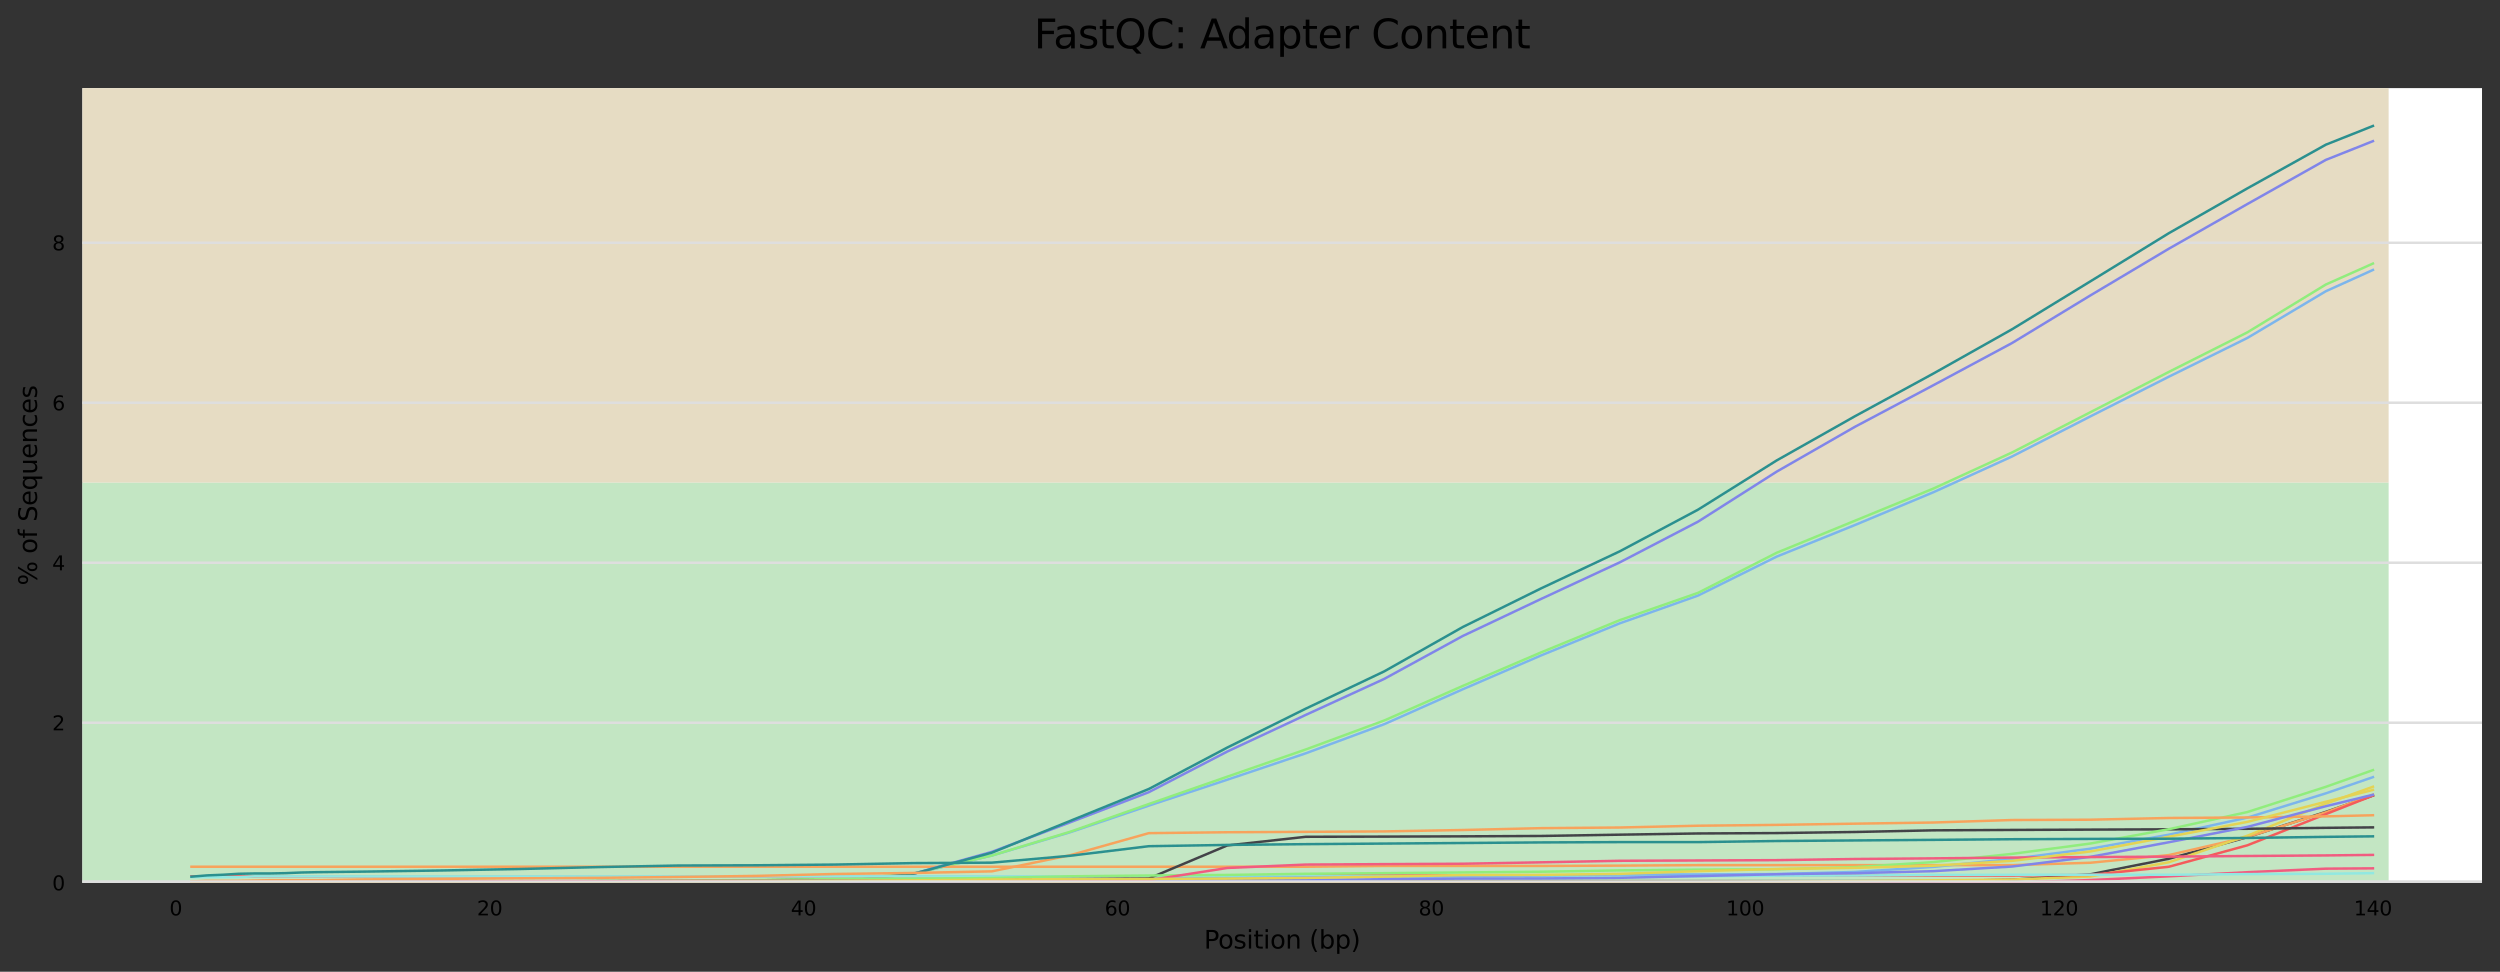 <?xml version="1.0" encoding="utf-8" standalone="no"?>
<!DOCTYPE svg PUBLIC "-//W3C//DTD SVG 1.1//EN"
  "http://www.w3.org/Graphics/SVG/1.1/DTD/svg11.dtd">
<svg xmlns:xlink="http://www.w3.org/1999/xlink" width="1000.358pt" height="388.845pt" viewBox="0 0 1000.358 388.845" xmlns="http://www.w3.org/2000/svg" version="1.1">
 <rect x="0" y="0" width="1000.358" height="388.845" fill="#333333" stroke="none"/>
 <defs>
  <style type="text/css">*{stroke-linejoin: round; stroke-linecap: butt}</style>
 </defs>
 <g id="figure_1">
  <g id="axes_1">
   <g id="patch_1">
    <path d="M 32.968 353.224 
L 993.158 353.224 
L 993.158 35.256 
L 32.968 35.256 
z
" style="fill: #ffffff"/>
   </g>
   <g id="patch_2">
    <path d="M 32.968 -287.002 
L 955.793 -287.002 
L 955.793 -2847.904 
L 32.968 -2847.904 
z
" clip-path="url(#pc47a827260)" style="fill: #e6c3c3"/>
   </g>
   <g id="patch_3">
    <path d="M 32.968 193.168 
L 955.793 193.168 
L 955.793 -287.002 
L 32.968 -287.002 
z
" clip-path="url(#pc47a827260)" style="fill: #e6dcc3"/>
   </g>
   <g id="patch_4">
    <path d="M 32.968 353.224 
L 955.793 353.224 
L 955.793 193.168 
L 32.968 193.168 
z
" clip-path="url(#pc47a827260)" style="fill: #c3e6c3"/>
   </g>
   <g id="matplotlib.axis_1">
    <g id="xtick_1">
     <g id="text_1">
      <!-- 0 -->
      <g transform="translate(67.788 366.303) scale(0.08 -0.08)">
       <defs>
        <path id="DejaVuSans-30" d="M 2034 4250 
Q 1547 4250 1301 3770 
Q 1056 3291 1056 2328 
Q 1056 1369 1301 889 
Q 1547 409 2034 409 
Q 2525 409 2770 889 
Q 3016 1369 3016 2328 
Q 3016 3291 2770 3770 
Q 2525 4250 2034 4250 
z
M 2034 4750 
Q 2819 4750 3233 4129 
Q 3647 3509 3647 2328 
Q 3647 1150 3233 529 
Q 2819 -91 2034 -91 
Q 1250 -91 836 529 
Q 422 1150 422 2328 
Q 422 3509 836 4129 
Q 1250 4750 2034 4750 
z
" transform="scale(0.016)"/>
       </defs>
       <use xlink:href="#DejaVuSans-30"/>
      </g>
     </g>
    </g>
    <g id="xtick_2">
     <g id="text_2">
      <!-- 20 -->
      <g transform="translate(190.84 366.303) scale(0.08 -0.08)">
       <defs>
        <path id="DejaVuSans-32" d="M 1228 531 
L 3431 531 
L 3431 0 
L 469 0 
L 469 531 
Q 828 903 1448 1529 
Q 2069 2156 2228 2338 
Q 2531 2678 2651 2914 
Q 2772 3150 2772 3378 
Q 2772 3750 2511 3984 
Q 2250 4219 1831 4219 
Q 1534 4219 1204 4116 
Q 875 4013 500 3803 
L 500 4441 
Q 881 4594 1212 4672 
Q 1544 4750 1819 4750 
Q 2544 4750 2975 4387 
Q 3406 4025 3406 3419 
Q 3406 3131 3298 2873 
Q 3191 2616 2906 2266 
Q 2828 2175 2409 1742 
Q 1991 1309 1228 531 
z
" transform="scale(0.016)"/>
       </defs>
       <use xlink:href="#DejaVuSans-32"/>
       <use xlink:href="#DejaVuSans-30" x="63.623"/>
      </g>
     </g>
    </g>
    <g id="xtick_3">
     <g id="text_3">
      <!-- 40 -->
      <g transform="translate(316.438 366.303) scale(0.08 -0.08)">
       <defs>
        <path id="DejaVuSans-34" d="M 2419 4116 
L 825 1625 
L 2419 1625 
L 2419 4116 
z
M 2253 4666 
L 3047 4666 
L 3047 1625 
L 3713 1625 
L 3713 1100 
L 3047 1100 
L 3047 0 
L 2419 0 
L 2419 1100 
L 313 1100 
L 313 1709 
L 2253 4666 
z
" transform="scale(0.016)"/>
       </defs>
       <use xlink:href="#DejaVuSans-34"/>
       <use xlink:href="#DejaVuSans-30" x="63.623"/>
      </g>
     </g>
    </g>
    <g id="xtick_4">
     <g id="text_4">
      <!-- 60 -->
      <g transform="translate(442.035 366.303) scale(0.08 -0.08)">
       <defs>
        <path id="DejaVuSans-36" d="M 2113 2584 
Q 1688 2584 1439 2293 
Q 1191 2003 1191 1497 
Q 1191 994 1439 701 
Q 1688 409 2113 409 
Q 2538 409 2786 701 
Q 3034 994 3034 1497 
Q 3034 2003 2786 2293 
Q 2538 2584 2113 2584 
z
M 3366 4563 
L 3366 3988 
Q 3128 4100 2886 4159 
Q 2644 4219 2406 4219 
Q 1781 4219 1451 3797 
Q 1122 3375 1075 2522 
Q 1259 2794 1537 2939 
Q 1816 3084 2150 3084 
Q 2853 3084 3261 2657 
Q 3669 2231 3669 1497 
Q 3669 778 3244 343 
Q 2819 -91 2113 -91 
Q 1303 -91 875 529 
Q 447 1150 447 2328 
Q 447 3434 972 4092 
Q 1497 4750 2381 4750 
Q 2619 4750 2861 4703 
Q 3103 4656 3366 4563 
z
" transform="scale(0.016)"/>
       </defs>
       <use xlink:href="#DejaVuSans-36"/>
       <use xlink:href="#DejaVuSans-30" x="63.623"/>
      </g>
     </g>
    </g>
    <g id="xtick_5">
     <g id="text_5">
      <!-- 80 -->
      <g transform="translate(567.632 366.303) scale(0.08 -0.08)">
       <defs>
        <path id="DejaVuSans-38" d="M 2034 2216 
Q 1584 2216 1326 1975 
Q 1069 1734 1069 1313 
Q 1069 891 1326 650 
Q 1584 409 2034 409 
Q 2484 409 2743 651 
Q 3003 894 3003 1313 
Q 3003 1734 2745 1975 
Q 2488 2216 2034 2216 
z
M 1403 2484 
Q 997 2584 770 2862 
Q 544 3141 544 3541 
Q 544 4100 942 4425 
Q 1341 4750 2034 4750 
Q 2731 4750 3128 4425 
Q 3525 4100 3525 3541 
Q 3525 3141 3298 2862 
Q 3072 2584 2669 2484 
Q 3125 2378 3379 2068 
Q 3634 1759 3634 1313 
Q 3634 634 3220 271 
Q 2806 -91 2034 -91 
Q 1263 -91 848 271 
Q 434 634 434 1313 
Q 434 1759 690 2068 
Q 947 2378 1403 2484 
z
M 1172 3481 
Q 1172 3119 1398 2916 
Q 1625 2713 2034 2713 
Q 2441 2713 2670 2916 
Q 2900 3119 2900 3481 
Q 2900 3844 2670 4047 
Q 2441 4250 2034 4250 
Q 1625 4250 1398 4047 
Q 1172 3844 1172 3481 
z
" transform="scale(0.016)"/>
       </defs>
       <use xlink:href="#DejaVuSans-38"/>
       <use xlink:href="#DejaVuSans-30" x="63.623"/>
      </g>
     </g>
    </g>
    <g id="xtick_6">
     <g id="text_6">
      <!-- 100 -->
      <g transform="translate(690.684 366.303) scale(0.08 -0.08)">
       <defs>
        <path id="DejaVuSans-31" d="M 794 531 
L 1825 531 
L 1825 4091 
L 703 3866 
L 703 4441 
L 1819 4666 
L 2450 4666 
L 2450 531 
L 3481 531 
L 3481 0 
L 794 0 
L 794 531 
z
" transform="scale(0.016)"/>
       </defs>
       <use xlink:href="#DejaVuSans-31"/>
       <use xlink:href="#DejaVuSans-30" x="63.623"/>
       <use xlink:href="#DejaVuSans-30" x="127.246"/>
      </g>
     </g>
    </g>
    <g id="xtick_7">
     <g id="text_7">
      <!-- 120 -->
      <g transform="translate(816.281 366.303) scale(0.08 -0.08)">
       <use xlink:href="#DejaVuSans-31"/>
       <use xlink:href="#DejaVuSans-32" x="63.623"/>
       <use xlink:href="#DejaVuSans-30" x="127.246"/>
      </g>
     </g>
    </g>
    <g id="xtick_8">
     <g id="text_8">
      <!-- 140 -->
      <g transform="translate(941.878 366.303) scale(0.08 -0.08)">
       <use xlink:href="#DejaVuSans-31"/>
       <use xlink:href="#DejaVuSans-34" x="63.623"/>
       <use xlink:href="#DejaVuSans-30" x="127.246"/>
      </g>
     </g>
    </g>
    <g id="text_9">
     <!-- Position (bp) -->
     <g transform="translate(481.76 379.565) scale(0.1 -0.1)">
      <defs>
       <path id="DejaVuSans-50" d="M 1259 4147 
L 1259 2394 
L 2053 2394 
Q 2494 2394 2734 2622 
Q 2975 2850 2975 3272 
Q 2975 3691 2734 3919 
Q 2494 4147 2053 4147 
L 1259 4147 
z
M 628 4666 
L 2053 4666 
Q 2838 4666 3239 4311 
Q 3641 3956 3641 3272 
Q 3641 2581 3239 2228 
Q 2838 1875 2053 1875 
L 1259 1875 
L 1259 0 
L 628 0 
L 628 4666 
z
" transform="scale(0.016)"/>
       <path id="DejaVuSans-6f" d="M 1959 3097 
Q 1497 3097 1228 2736 
Q 959 2375 959 1747 
Q 959 1119 1226 758 
Q 1494 397 1959 397 
Q 2419 397 2687 759 
Q 2956 1122 2956 1747 
Q 2956 2369 2687 2733 
Q 2419 3097 1959 3097 
z
M 1959 3584 
Q 2709 3584 3137 3096 
Q 3566 2609 3566 1747 
Q 3566 888 3137 398 
Q 2709 -91 1959 -91 
Q 1206 -91 779 398 
Q 353 888 353 1747 
Q 353 2609 779 3096 
Q 1206 3584 1959 3584 
z
" transform="scale(0.016)"/>
       <path id="DejaVuSans-73" d="M 2834 3397 
L 2834 2853 
Q 2591 2978 2328 3040 
Q 2066 3103 1784 3103 
Q 1356 3103 1142 2972 
Q 928 2841 928 2578 
Q 928 2378 1081 2264 
Q 1234 2150 1697 2047 
L 1894 2003 
Q 2506 1872 2764 1633 
Q 3022 1394 3022 966 
Q 3022 478 2636 193 
Q 2250 -91 1575 -91 
Q 1294 -91 989 -36 
Q 684 19 347 128 
L 347 722 
Q 666 556 975 473 
Q 1284 391 1588 391 
Q 1994 391 2212 530 
Q 2431 669 2431 922 
Q 2431 1156 2273 1281 
Q 2116 1406 1581 1522 
L 1381 1569 
Q 847 1681 609 1914 
Q 372 2147 372 2553 
Q 372 3047 722 3315 
Q 1072 3584 1716 3584 
Q 2034 3584 2315 3537 
Q 2597 3491 2834 3397 
z
" transform="scale(0.016)"/>
       <path id="DejaVuSans-69" d="M 603 3500 
L 1178 3500 
L 1178 0 
L 603 0 
L 603 3500 
z
M 603 4863 
L 1178 4863 
L 1178 4134 
L 603 4134 
L 603 4863 
z
" transform="scale(0.016)"/>
       <path id="DejaVuSans-74" d="M 1172 4494 
L 1172 3500 
L 2356 3500 
L 2356 3053 
L 1172 3053 
L 1172 1153 
Q 1172 725 1289 603 
Q 1406 481 1766 481 
L 2356 481 
L 2356 0 
L 1766 0 
Q 1100 0 847 248 
Q 594 497 594 1153 
L 594 3053 
L 172 3053 
L 172 3500 
L 594 3500 
L 594 4494 
L 1172 4494 
z
" transform="scale(0.016)"/>
       <path id="DejaVuSans-6e" d="M 3513 2113 
L 3513 0 
L 2938 0 
L 2938 2094 
Q 2938 2591 2744 2837 
Q 2550 3084 2163 3084 
Q 1697 3084 1428 2787 
Q 1159 2491 1159 1978 
L 1159 0 
L 581 0 
L 581 3500 
L 1159 3500 
L 1159 2956 
Q 1366 3272 1645 3428 
Q 1925 3584 2291 3584 
Q 2894 3584 3203 3211 
Q 3513 2838 3513 2113 
z
" transform="scale(0.016)"/>
       <path id="DejaVuSans-20" transform="scale(0.016)"/>
       <path id="DejaVuSans-28" d="M 1984 4856 
Q 1566 4138 1362 3434 
Q 1159 2731 1159 2009 
Q 1159 1288 1364 580 
Q 1569 -128 1984 -844 
L 1484 -844 
Q 1016 -109 783 600 
Q 550 1309 550 2009 
Q 550 2706 781 3412 
Q 1013 4119 1484 4856 
L 1984 4856 
z
" transform="scale(0.016)"/>
       <path id="DejaVuSans-62" d="M 3116 1747 
Q 3116 2381 2855 2742 
Q 2594 3103 2138 3103 
Q 1681 3103 1420 2742 
Q 1159 2381 1159 1747 
Q 1159 1113 1420 752 
Q 1681 391 2138 391 
Q 2594 391 2855 752 
Q 3116 1113 3116 1747 
z
M 1159 2969 
Q 1341 3281 1617 3432 
Q 1894 3584 2278 3584 
Q 2916 3584 3314 3078 
Q 3713 2572 3713 1747 
Q 3713 922 3314 415 
Q 2916 -91 2278 -91 
Q 1894 -91 1617 61 
Q 1341 213 1159 525 
L 1159 0 
L 581 0 
L 581 4863 
L 1159 4863 
L 1159 2969 
z
" transform="scale(0.016)"/>
       <path id="DejaVuSans-70" d="M 1159 525 
L 1159 -1331 
L 581 -1331 
L 581 3500 
L 1159 3500 
L 1159 2969 
Q 1341 3281 1617 3432 
Q 1894 3584 2278 3584 
Q 2916 3584 3314 3078 
Q 3713 2572 3713 1747 
Q 3713 922 3314 415 
Q 2916 -91 2278 -91 
Q 1894 -91 1617 61 
Q 1341 213 1159 525 
z
M 3116 1747 
Q 3116 2381 2855 2742 
Q 2594 3103 2138 3103 
Q 1681 3103 1420 2742 
Q 1159 2381 1159 1747 
Q 1159 1113 1420 752 
Q 1681 391 2138 391 
Q 2594 391 2855 752 
Q 3116 1113 3116 1747 
z
" transform="scale(0.016)"/>
       <path id="DejaVuSans-29" d="M 513 4856 
L 1013 4856 
Q 1481 4119 1714 3412 
Q 1947 2706 1947 2009 
Q 1947 1309 1714 600 
Q 1481 -109 1013 -844 
L 513 -844 
Q 928 -128 1133 580 
Q 1338 1288 1338 2009 
Q 1338 2731 1133 3434 
Q 928 4138 513 4856 
z
" transform="scale(0.016)"/>
      </defs>
      <use xlink:href="#DejaVuSans-50"/>
      <use xlink:href="#DejaVuSans-6f" x="56.678"/>
      <use xlink:href="#DejaVuSans-73" x="117.859"/>
      <use xlink:href="#DejaVuSans-69" x="169.959"/>
      <use xlink:href="#DejaVuSans-74" x="197.742"/>
      <use xlink:href="#DejaVuSans-69" x="236.951"/>
      <use xlink:href="#DejaVuSans-6f" x="264.734"/>
      <use xlink:href="#DejaVuSans-6e" x="325.916"/>
      <use xlink:href="#DejaVuSans-20" x="389.295"/>
      <use xlink:href="#DejaVuSans-28" x="421.082"/>
      <use xlink:href="#DejaVuSans-62" x="460.096"/>
      <use xlink:href="#DejaVuSans-70" x="523.572"/>
      <use xlink:href="#DejaVuSans-29" x="587.049"/>
     </g>
    </g>
   </g>
   <g id="matplotlib.axis_2">
    <g id="ytick_1">
     <g id="line2d_1">
      <path d="M 32.968 353.224 
L 993.158 353.224 
" clip-path="url(#pc47a827260)" style="fill: none; stroke: #dedede; stroke-linecap: square"/>
     </g>
     <g id="text_10">
      <!-- 0 -->
      <g transform="translate(20.878 356.263) scale(0.08 -0.08)">
       <use xlink:href="#DejaVuSans-30"/>
      </g>
     </g>
    </g>
    <g id="ytick_2">
     <g id="line2d_2">
      <path d="M 32.968 289.201 
L 993.158 289.201 
" clip-path="url(#pc47a827260)" style="fill: none; stroke: #dedede; stroke-linecap: square"/>
     </g>
     <g id="text_11">
      <!-- 2 -->
      <g transform="translate(20.878 292.241) scale(0.08 -0.08)">
       <use xlink:href="#DejaVuSans-32"/>
      </g>
     </g>
    </g>
    <g id="ytick_3">
     <g id="line2d_3">
      <path d="M 32.968 225.179 
L 993.158 225.179 
" clip-path="url(#pc47a827260)" style="fill: none; stroke: #dedede; stroke-linecap: square"/>
     </g>
     <g id="text_12">
      <!-- 4 -->
      <g transform="translate(20.878 228.218) scale(0.08 -0.08)">
       <use xlink:href="#DejaVuSans-34"/>
      </g>
     </g>
    </g>
    <g id="ytick_4">
     <g id="line2d_4">
      <path d="M 32.968 161.156 
L 993.158 161.156 
" clip-path="url(#pc47a827260)" style="fill: none; stroke: #dedede; stroke-linecap: square"/>
     </g>
     <g id="text_13">
      <!-- 6 -->
      <g transform="translate(20.878 164.196) scale(0.08 -0.08)">
       <use xlink:href="#DejaVuSans-36"/>
      </g>
     </g>
    </g>
    <g id="ytick_5">
     <g id="line2d_5">
      <path d="M 32.968 97.134 
L 993.158 97.134 
" clip-path="url(#pc47a827260)" style="fill: none; stroke: #dedede; stroke-linecap: square"/>
     </g>
     <g id="text_14">
      <!-- 8 -->
      <g transform="translate(20.878 100.173) scale(0.08 -0.08)">
       <use xlink:href="#DejaVuSans-38"/>
      </g>
     </g>
    </g>
    <g id="text_15">
     <!-- % of Sequences -->
     <g transform="translate(14.798 234.258) rotate(-90) scale(0.1 -0.1)">
      <defs>
       <path id="DejaVuSans-25" d="M 4653 2053 
Q 4381 2053 4226 1822 
Q 4072 1591 4072 1178 
Q 4072 772 4226 539 
Q 4381 306 4653 306 
Q 4919 306 5073 539 
Q 5228 772 5228 1178 
Q 5228 1588 5073 1820 
Q 4919 2053 4653 2053 
z
M 4653 2450 
Q 5147 2450 5437 2106 
Q 5728 1763 5728 1178 
Q 5728 594 5436 251 
Q 5144 -91 4653 -91 
Q 4153 -91 3862 251 
Q 3572 594 3572 1178 
Q 3572 1766 3864 2108 
Q 4156 2450 4653 2450 
z
M 1428 4353 
Q 1159 4353 1004 4120 
Q 850 3888 850 3481 
Q 850 3069 1003 2837 
Q 1156 2606 1428 2606 
Q 1700 2606 1854 2837 
Q 2009 3069 2009 3481 
Q 2009 3884 1853 4118 
Q 1697 4353 1428 4353 
z
M 4250 4750 
L 4750 4750 
L 1831 -91 
L 1331 -91 
L 4250 4750 
z
M 1428 4750 
Q 1922 4750 2215 4408 
Q 2509 4066 2509 3481 
Q 2509 2891 2217 2550 
Q 1925 2209 1428 2209 
Q 931 2209 642 2551 
Q 353 2894 353 3481 
Q 353 4063 643 4406 
Q 934 4750 1428 4750 
z
" transform="scale(0.016)"/>
       <path id="DejaVuSans-66" d="M 2375 4863 
L 2375 4384 
L 1825 4384 
Q 1516 4384 1395 4259 
Q 1275 4134 1275 3809 
L 1275 3500 
L 2222 3500 
L 2222 3053 
L 1275 3053 
L 1275 0 
L 697 0 
L 697 3053 
L 147 3053 
L 147 3500 
L 697 3500 
L 697 3744 
Q 697 4328 969 4595 
Q 1241 4863 1831 4863 
L 2375 4863 
z
" transform="scale(0.016)"/>
       <path id="DejaVuSans-53" d="M 3425 4513 
L 3425 3897 
Q 3066 4069 2747 4153 
Q 2428 4238 2131 4238 
Q 1616 4238 1336 4038 
Q 1056 3838 1056 3469 
Q 1056 3159 1242 3001 
Q 1428 2844 1947 2747 
L 2328 2669 
Q 3034 2534 3370 2195 
Q 3706 1856 3706 1288 
Q 3706 609 3251 259 
Q 2797 -91 1919 -91 
Q 1588 -91 1214 -16 
Q 841 59 441 206 
L 441 856 
Q 825 641 1194 531 
Q 1563 422 1919 422 
Q 2459 422 2753 634 
Q 3047 847 3047 1241 
Q 3047 1584 2836 1778 
Q 2625 1972 2144 2069 
L 1759 2144 
Q 1053 2284 737 2584 
Q 422 2884 422 3419 
Q 422 4038 858 4394 
Q 1294 4750 2059 4750 
Q 2388 4750 2728 4690 
Q 3069 4631 3425 4513 
z
" transform="scale(0.016)"/>
       <path id="DejaVuSans-65" d="M 3597 1894 
L 3597 1613 
L 953 1613 
Q 991 1019 1311 708 
Q 1631 397 2203 397 
Q 2534 397 2845 478 
Q 3156 559 3463 722 
L 3463 178 
Q 3153 47 2828 -22 
Q 2503 -91 2169 -91 
Q 1331 -91 842 396 
Q 353 884 353 1716 
Q 353 2575 817 3079 
Q 1281 3584 2069 3584 
Q 2775 3584 3186 3129 
Q 3597 2675 3597 1894 
z
M 3022 2063 
Q 3016 2534 2758 2815 
Q 2500 3097 2075 3097 
Q 1594 3097 1305 2825 
Q 1016 2553 972 2059 
L 3022 2063 
z
" transform="scale(0.016)"/>
       <path id="DejaVuSans-71" d="M 947 1747 
Q 947 1113 1208 752 
Q 1469 391 1925 391 
Q 2381 391 2643 752 
Q 2906 1113 2906 1747 
Q 2906 2381 2643 2742 
Q 2381 3103 1925 3103 
Q 1469 3103 1208 2742 
Q 947 2381 947 1747 
z
M 2906 525 
Q 2725 213 2448 61 
Q 2172 -91 1784 -91 
Q 1150 -91 751 415 
Q 353 922 353 1747 
Q 353 2572 751 3078 
Q 1150 3584 1784 3584 
Q 2172 3584 2448 3432 
Q 2725 3281 2906 2969 
L 2906 3500 
L 3481 3500 
L 3481 -1331 
L 2906 -1331 
L 2906 525 
z
" transform="scale(0.016)"/>
       <path id="DejaVuSans-75" d="M 544 1381 
L 544 3500 
L 1119 3500 
L 1119 1403 
Q 1119 906 1312 657 
Q 1506 409 1894 409 
Q 2359 409 2629 706 
Q 2900 1003 2900 1516 
L 2900 3500 
L 3475 3500 
L 3475 0 
L 2900 0 
L 2900 538 
Q 2691 219 2414 64 
Q 2138 -91 1772 -91 
Q 1169 -91 856 284 
Q 544 659 544 1381 
z
M 1991 3584 
L 1991 3584 
z
" transform="scale(0.016)"/>
       <path id="DejaVuSans-63" d="M 3122 3366 
L 3122 2828 
Q 2878 2963 2633 3030 
Q 2388 3097 2138 3097 
Q 1578 3097 1268 2742 
Q 959 2388 959 1747 
Q 959 1106 1268 751 
Q 1578 397 2138 397 
Q 2388 397 2633 464 
Q 2878 531 3122 666 
L 3122 134 
Q 2881 22 2623 -34 
Q 2366 -91 2075 -91 
Q 1284 -91 818 406 
Q 353 903 353 1747 
Q 353 2603 823 3093 
Q 1294 3584 2113 3584 
Q 2378 3584 2631 3529 
Q 2884 3475 3122 3366 
z
" transform="scale(0.016)"/>
      </defs>
      <use xlink:href="#DejaVuSans-25"/>
      <use xlink:href="#DejaVuSans-20" x="95.02"/>
      <use xlink:href="#DejaVuSans-6f" x="126.807"/>
      <use xlink:href="#DejaVuSans-66" x="187.988"/>
      <use xlink:href="#DejaVuSans-20" x="223.193"/>
      <use xlink:href="#DejaVuSans-53" x="254.98"/>
      <use xlink:href="#DejaVuSans-65" x="318.457"/>
      <use xlink:href="#DejaVuSans-71" x="379.98"/>
      <use xlink:href="#DejaVuSans-75" x="443.457"/>
      <use xlink:href="#DejaVuSans-65" x="506.836"/>
      <use xlink:href="#DejaVuSans-6e" x="568.359"/>
      <use xlink:href="#DejaVuSans-63" x="631.738"/>
      <use xlink:href="#DejaVuSans-65" x="686.719"/>
      <use xlink:href="#DejaVuSans-73" x="748.242"/>
     </g>
    </g>
   </g>
   <g id="line2d_6">
    <path d="M 76.613 353.224 
L 82.893 353.224 
L 89.173 353.224 
L 95.453 353.224 
L 101.733 353.224 
L 108.012 353.224 
L 114.292 353.224 
L 120.572 353.224 
L 126.852 353.224 
L 145.692 353.224 
L 177.091 353.224 
L 208.49 353.224 
L 239.889 353.224 
L 271.289 353.224 
L 302.688 353.224 
L 334.087 352.328 
L 365.487 349.575 
L 396.886 342.34 
L 428.285 332.993 
L 459.684 322.365 
L 491.084 311.993 
L 522.483 301.43 
L 553.882 289.778 
L 585.281 275.821 
L 616.681 262.248 
L 648.08 249.443 
L 679.479 238.303 
L 710.879 222.746 
L 742.278 210.069 
L 773.677 196.945 
L 805.076 182.668 
L 836.476 166.598 
L 867.875 150.721 
L 899.274 135.227 
L 930.674 116.533 
L 949.513 108.018 
" clip-path="url(#pc47a827260)" style="fill: none; stroke: #7cb5ec; stroke-linecap: square"/>
   </g>
   <g id="line2d_7">
    <path d="M 76.613 353.224 
L 82.893 353.224 
L 89.173 353.224 
L 95.453 353.224 
L 101.733 352.904 
L 108.012 352.904 
L 114.292 352.904 
L 120.572 352.904 
L 126.852 352.904 
L 145.692 352.904 
L 177.091 352.904 
L 208.49 352.904 
L 239.889 352.904 
L 271.289 352.904 
L 302.688 352.904 
L 334.087 352.904 
L 365.487 352.904 
L 396.886 352.904 
L 428.285 352.904 
L 459.684 352.904 
L 491.084 352.904 
L 522.483 352.904 
L 553.882 352.648 
L 585.281 352.584 
L 616.681 352.584 
L 648.08 352.584 
L 679.479 352.584 
L 710.879 352.584 
L 742.278 352.584 
L 773.677 352.584 
L 805.076 352.007 
L 836.476 349.831 
L 867.875 343.621 
L 899.274 334.977 
L 930.674 324.862 
L 949.513 318.332 
" clip-path="url(#pc47a827260)" style="fill: none; stroke: #434348; stroke-linecap: square"/>
   </g>
   <g id="line2d_8">
    <path d="M 76.613 353.224 
L 82.893 353.224 
L 89.173 353.224 
L 95.453 353.224 
L 101.733 353.224 
L 108.012 353.224 
L 114.292 353.224 
L 120.572 353.224 
L 126.852 353.224 
L 145.692 353.224 
L 177.091 353.224 
L 208.49 353.224 
L 239.889 353.224 
L 271.289 353.224 
L 302.688 353.224 
L 334.087 352.264 
L 365.487 349.511 
L 396.886 342.34 
L 428.285 332.801 
L 459.684 321.725 
L 491.084 310.777 
L 522.483 299.893 
L 553.882 288.305 
L 585.281 274.476 
L 616.681 261.031 
L 648.08 248.163 
L 679.479 237.215 
L 710.879 221.209 
L 742.278 208.341 
L 773.677 195.472 
L 805.076 181.067 
L 836.476 164.934 
L 867.875 148.8 
L 899.274 132.986 
L 930.674 113.844 
L 949.513 105.457 
" clip-path="url(#pc47a827260)" style="fill: none; stroke: #90ed7d; stroke-linecap: square"/>
   </g>
   <g id="line2d_9">
    <path d="M 76.613 346.822 
L 82.893 346.822 
L 89.173 346.822 
L 95.453 346.822 
L 101.733 346.822 
L 108.012 346.822 
L 114.292 346.822 
L 120.572 346.822 
L 126.852 346.822 
L 145.692 346.822 
L 177.091 346.822 
L 208.49 346.822 
L 239.889 346.822 
L 271.289 346.822 
L 302.688 346.822 
L 334.087 346.822 
L 365.487 346.822 
L 396.886 346.822 
L 428.285 346.822 
L 459.684 346.822 
L 491.084 346.822 
L 522.483 346.822 
L 553.882 346.502 
L 585.281 346.502 
L 616.681 346.502 
L 648.08 346.373 
L 679.479 346.181 
L 710.879 346.181 
L 742.278 346.181 
L 773.677 346.181 
L 805.076 346.181 
L 836.476 345.221 
L 867.875 342.148 
L 899.274 334.913 
L 930.674 325.054 
L 949.513 318.011 
" clip-path="url(#pc47a827260)" style="fill: none; stroke: #f7a35c; stroke-linecap: square"/>
   </g>
   <g id="line2d_10">
    <path d="M 76.613 353.224 
L 82.893 353.224 
L 89.173 353.224 
L 95.453 353.224 
L 101.733 353.224 
L 108.012 353.224 
L 114.292 353.224 
L 120.572 353.224 
L 126.852 353.224 
L 145.692 353.224 
L 177.091 353.224 
L 208.49 353.224 
L 239.889 353.224 
L 271.289 353.224 
L 302.688 353.224 
L 334.087 352.968 
L 365.487 349.639 
L 396.886 340.868 
L 428.285 329.023 
L 459.684 316.987 
L 491.084 300.725 
L 522.483 286.064 
L 553.882 271.659 
L 585.281 254.501 
L 616.681 239.648 
L 648.08 225.051 
L 679.479 208.725 
L 710.879 188.75 
L 742.278 170.76 
L 773.677 154.114 
L 805.076 137.276 
L 836.476 118.197 
L 867.875 99.503 
L 899.274 81.64 
L 930.674 63.97 
L 949.513 56.479 
" clip-path="url(#pc47a827260)" style="fill: none; stroke: #8085e9; stroke-linecap: square"/>
   </g>
   <g id="line2d_11">
    <path d="M 76.613 353.224 
L 82.893 353.224 
L 89.173 353.224 
L 95.453 353.224 
L 101.733 353.224 
L 108.012 353.224 
L 114.292 353.224 
L 120.572 353.224 
L 126.852 353.224 
L 145.692 353.224 
L 177.091 353.224 
L 208.49 353.224 
L 239.889 353.224 
L 271.289 353.224 
L 302.688 353.224 
L 334.087 353.224 
L 365.487 353.224 
L 396.886 353.224 
L 428.285 353.224 
L 459.684 353.224 
L 491.084 353.224 
L 522.483 353.224 
L 553.882 353.224 
L 585.281 353.224 
L 616.681 353.224 
L 648.08 353.224 
L 679.479 353.224 
L 710.879 353.224 
L 742.278 353.224 
L 773.677 353.224 
L 805.076 353.16 
L 836.476 352.136 
L 867.875 350.663 
L 899.274 348.998 
L 930.674 347.59 
L 949.513 347.462 
" clip-path="url(#pc47a827260)" style="fill: none; stroke: #f15c80; stroke-linecap: square"/>
   </g>
   <g id="line2d_12">
    <path d="M 76.613 353.224 
L 82.893 353.224 
L 89.173 353.224 
L 95.453 353.224 
L 101.733 353.224 
L 108.012 353.224 
L 114.292 353.224 
L 120.572 353.224 
L 126.852 353.224 
L 145.692 352.968 
L 177.091 352.904 
L 208.49 352.904 
L 239.889 352.904 
L 271.289 352.904 
L 302.688 352.904 
L 334.087 352.904 
L 365.487 352.904 
L 396.886 352.904 
L 428.285 352.904 
L 459.684 352.904 
L 491.084 352.904 
L 522.483 352.904 
L 553.882 352.904 
L 585.281 352.904 
L 616.681 352.904 
L 648.08 352.904 
L 679.479 352.904 
L 710.879 352.776 
L 742.278 352.584 
L 773.677 352.264 
L 805.076 351.943 
L 836.476 350.727 
L 867.875 345.029 
L 899.274 334.401 
L 930.674 321.597 
L 949.513 314.81 
" clip-path="url(#pc47a827260)" style="fill: none; stroke: #e4d354; stroke-linecap: square"/>
   </g>
   <g id="line2d_13">
    <path d="M 76.613 353.224 
L 82.893 353.224 
L 89.173 353.224 
L 95.453 353.224 
L 101.733 353.224 
L 108.012 353.224 
L 114.292 353.224 
L 120.572 353.224 
L 126.852 353.224 
L 145.692 353.224 
L 177.091 353.224 
L 208.49 353.224 
L 239.889 353.224 
L 271.289 353.224 
L 302.688 353.224 
L 334.087 352.968 
L 365.487 349.639 
L 396.886 341.188 
L 428.285 328.447 
L 459.684 315.707 
L 491.084 299.125 
L 522.483 283.567 
L 553.882 268.65 
L 585.281 250.916 
L 616.681 235.422 
L 648.08 220.633 
L 679.479 203.923 
L 710.879 184.268 
L 742.278 166.534 
L 773.677 149.44 
L 805.076 131.77 
L 836.476 112.563 
L 867.875 93.292 
L 899.274 75.366 
L 930.674 57.888 
L 949.513 50.397 
" clip-path="url(#pc47a827260)" style="fill: none; stroke: #2b908f; stroke-linecap: square"/>
   </g>
   <g id="line2d_14">
    <path d="M 76.613 350.663 
L 82.893 350.663 
L 89.173 350.663 
L 95.453 350.663 
L 101.733 350.663 
L 108.012 350.663 
L 114.292 350.663 
L 120.572 350.663 
L 126.852 350.663 
L 145.692 350.663 
L 177.091 350.663 
L 208.49 350.663 
L 239.889 350.663 
L 271.289 350.663 
L 302.688 350.663 
L 334.087 350.663 
L 365.487 350.663 
L 396.886 350.663 
L 428.285 350.663 
L 459.684 350.663 
L 491.084 350.663 
L 522.483 350.343 
L 553.882 350.343 
L 585.281 350.343 
L 616.681 350.343 
L 648.08 350.343 
L 679.479 350.343 
L 710.879 350.343 
L 742.278 350.343 
L 773.677 350.343 
L 805.076 350.343 
L 836.476 350.087 
L 867.875 346.822 
L 899.274 338.243 
L 930.674 325.758 
L 949.513 318.332 
" clip-path="url(#pc47a827260)" style="fill: none; stroke: #f45b5b; stroke-linecap: square"/>
   </g>
   <g id="line2d_15">
    <path d="M 76.613 350.983 
L 82.893 350.983 
L 89.173 350.983 
L 95.453 350.983 
L 101.733 350.663 
L 108.012 350.663 
L 114.292 350.663 
L 120.572 350.663 
L 126.852 350.663 
L 145.692 350.663 
L 177.091 350.663 
L 208.49 350.663 
L 239.889 350.663 
L 271.289 350.663 
L 302.688 350.663 
L 334.087 350.663 
L 365.487 350.663 
L 396.886 350.663 
L 428.285 350.663 
L 459.684 350.663 
L 491.084 350.663 
L 522.483 350.663 
L 553.882 350.663 
L 585.281 350.663 
L 616.681 350.663 
L 648.08 350.663 
L 679.479 350.663 
L 710.879 350.407 
L 742.278 350.343 
L 773.677 350.087 
L 805.076 350.023 
L 836.476 350.023 
L 867.875 350.023 
L 899.274 349.767 
L 930.674 349.639 
L 949.513 349.383 
" clip-path="url(#pc47a827260)" style="fill: none; stroke: #91e8e1; stroke-linecap: square"/>
   </g>
   <g id="line2d_16">
    <path d="M 76.613 353.224 
L 82.893 353.224 
L 89.173 353.224 
L 95.453 353.224 
L 101.733 353.224 
L 108.012 353.224 
L 114.292 353.224 
L 120.572 353.224 
L 126.852 353.224 
L 145.692 353.224 
L 177.091 353.224 
L 208.49 352.968 
L 239.889 352.686 
L 271.289 352.584 
L 302.688 352.379 
L 334.087 352.2 
L 365.487 352.123 
L 396.886 351.918 
L 428.285 351.611 
L 459.684 351.559 
L 491.084 351.354 
L 522.483 351.047 
L 553.882 350.791 
L 585.281 350.586 
L 616.681 350.356 
L 648.08 349.946 
L 679.479 349.895 
L 710.879 349.741 
L 742.278 348.896 
L 773.677 346.873 
L 805.076 343.697 
L 836.476 339.6 
L 867.875 333.992 
L 899.274 327.154 
L 930.674 317.448 
L 949.513 310.969 
" clip-path="url(#pc47a827260)" style="fill: none; stroke: #7cb5ec; stroke-linecap: square"/>
   </g>
   <g id="line2d_17">
    <path d="M 76.613 353.224 
L 82.893 353.224 
L 89.173 353.096 
L 95.453 353.096 
L 101.733 352.968 
L 108.012 352.968 
L 114.292 352.968 
L 120.572 352.968 
L 126.852 352.968 
L 145.692 352.968 
L 177.091 352.968 
L 208.49 352.968 
L 239.889 352.917 
L 271.289 352.686 
L 302.688 352.276 
L 334.087 351.815 
L 365.487 351.815 
L 396.886 351.815 
L 428.285 351.79 
L 459.684 351.508 
L 491.084 338.294 
L 522.483 334.837 
L 553.882 334.76 
L 585.281 334.657 
L 616.681 334.504 
L 648.08 333.992 
L 679.479 333.505 
L 710.879 333.351 
L 742.278 332.916 
L 773.677 332.25 
L 805.076 332.096 
L 836.476 331.968 
L 867.875 331.84 
L 899.274 331.635 
L 930.674 331.251 
L 949.513 331.072 
" clip-path="url(#pc47a827260)" style="fill: none; stroke: #434348; stroke-linecap: square"/>
   </g>
   <g id="line2d_18">
    <path d="M 76.613 353.224 
L 82.893 353.224 
L 89.173 353.224 
L 95.453 353.224 
L 101.733 353.224 
L 108.012 353.224 
L 114.292 353.224 
L 120.572 353.224 
L 126.852 353.224 
L 145.692 353.224 
L 177.091 353.224 
L 208.49 352.993 
L 239.889 352.456 
L 271.289 352.328 
L 302.688 352.123 
L 334.087 351.739 
L 365.487 351.611 
L 396.886 351.303 
L 428.285 350.637 
L 459.684 350.33 
L 491.084 350.1 
L 522.483 349.639 
L 553.882 349.383 
L 585.281 349.101 
L 616.681 348.819 
L 648.08 348.281 
L 679.479 347.974 
L 710.879 347.82 
L 742.278 346.975 
L 773.677 344.952 
L 805.076 341.674 
L 836.476 337.526 
L 867.875 331.789 
L 899.274 324.926 
L 930.674 314.836 
L 949.513 308.152 
" clip-path="url(#pc47a827260)" style="fill: none; stroke: #90ed7d; stroke-linecap: square"/>
   </g>
   <g id="line2d_19">
    <path d="M 76.613 352.712 
L 82.893 352.456 
L 89.173 352.456 
L 95.453 352.456 
L 101.733 352.328 
L 108.012 352.2 
L 114.292 352.2 
L 120.572 352.2 
L 126.852 352.2 
L 145.692 351.892 
L 177.091 351.662 
L 208.49 351.431 
L 239.889 351.252 
L 271.289 350.919 
L 302.688 350.484 
L 334.087 349.715 
L 365.487 349.306 
L 396.886 348.665 
L 428.285 342.186 
L 459.684 333.377 
L 491.084 333.018 
L 522.483 332.865 
L 553.882 332.685 
L 585.281 332.122 
L 616.681 331.379 
L 648.08 331.123 
L 679.479 330.406 
L 710.879 330.073 
L 742.278 329.587 
L 773.677 329.126 
L 805.076 328.127 
L 836.476 327.999 
L 867.875 327.308 
L 899.274 327.103 
L 930.674 326.667 
L 949.513 326.206 
" clip-path="url(#pc47a827260)" style="fill: none; stroke: #f7a35c; stroke-linecap: square"/>
   </g>
   <g id="line2d_20">
    <path d="M 76.613 353.224 
L 82.893 353.224 
L 89.173 353.224 
L 95.453 353.224 
L 101.733 353.224 
L 108.012 353.224 
L 114.292 353.224 
L 120.572 353.224 
L 126.852 353.224 
L 145.692 353.224 
L 177.091 353.224 
L 208.49 353.224 
L 239.889 353.07 
L 271.289 352.865 
L 302.688 352.84 
L 334.087 352.84 
L 365.487 352.737 
L 396.886 352.558 
L 428.285 352.404 
L 459.684 352.328 
L 491.084 352.302 
L 522.483 352.123 
L 553.882 351.815 
L 585.281 351.559 
L 616.681 351.508 
L 648.08 351.252 
L 679.479 350.561 
L 710.879 349.818 
L 742.278 349.383 
L 773.677 348.589 
L 805.076 346.745 
L 836.476 342.852 
L 867.875 337.013 
L 899.274 330.867 
L 930.674 322.596 
L 949.513 318.011 
" clip-path="url(#pc47a827260)" style="fill: none; stroke: #8085e9; stroke-linecap: square"/>
   </g>
   <g id="line2d_21">
    <path d="M 76.613 353.096 
L 82.893 353.096 
L 89.173 352.968 
L 95.453 352.968 
L 101.733 352.968 
L 108.012 352.968 
L 114.292 352.968 
L 120.572 352.968 
L 126.852 352.968 
L 145.692 352.968 
L 177.091 352.789 
L 208.49 352.609 
L 239.889 352.558 
L 271.289 352.456 
L 302.688 352.456 
L 334.087 352.456 
L 365.487 352.456 
L 396.886 352.43 
L 428.285 352.2 
L 459.684 352.2 
L 491.084 347.308 
L 522.483 345.951 
L 553.882 345.772 
L 585.281 345.618 
L 616.681 345.055 
L 648.08 344.44 
L 679.479 344.312 
L 710.879 344.184 
L 742.278 343.723 
L 773.677 343.467 
L 805.076 343.16 
L 836.476 342.955 
L 867.875 342.775 
L 899.274 342.519 
L 930.674 342.289 
L 949.513 342.084 
" clip-path="url(#pc47a827260)" style="fill: none; stroke: #f15c80; stroke-linecap: square"/>
   </g>
   <g id="line2d_22">
    <path d="M 76.613 353.224 
L 82.893 353.224 
L 89.173 353.224 
L 95.453 353.224 
L 101.733 353.224 
L 108.012 353.224 
L 114.292 353.224 
L 120.572 353.224 
L 126.852 353.224 
L 145.692 353.224 
L 177.091 353.224 
L 208.49 353.224 
L 239.889 353.07 
L 271.289 352.865 
L 302.688 352.814 
L 334.087 352.558 
L 365.487 352.251 
L 396.886 351.918 
L 428.285 351.764 
L 459.684 351.687 
L 491.084 351.559 
L 522.483 351.303 
L 553.882 350.765 
L 585.281 350.151 
L 616.681 350.074 
L 648.08 349.664 
L 679.479 348.589 
L 710.879 347.718 
L 742.278 347.257 
L 773.677 346.412 
L 805.076 344.466 
L 836.476 340.701 
L 867.875 334.811 
L 899.274 328.87 
L 930.674 320.803 
L 949.513 316.091 
" clip-path="url(#pc47a827260)" style="fill: none; stroke: #e4d354; stroke-linecap: square"/>
   </g>
   <g id="line2d_23">
    <path d="M 76.613 350.791 
L 82.893 350.279 
L 89.173 350.023 
L 95.453 349.639 
L 101.733 349.511 
L 108.012 349.511 
L 114.292 349.383 
L 120.572 349.126 
L 126.852 348.998 
L 145.692 348.768 
L 177.091 348.307 
L 208.49 347.718 
L 239.889 346.95 
L 271.289 346.335 
L 302.688 346.233 
L 334.087 345.951 
L 365.487 345.362 
L 396.886 345.183 
L 428.285 342.417 
L 459.684 338.601 
L 491.084 338.089 
L 522.483 337.782 
L 553.882 337.551 
L 585.281 337.321 
L 616.681 337.09 
L 648.08 336.962 
L 679.479 336.962 
L 710.879 336.527 
L 742.278 336.296 
L 773.677 336.066 
L 805.076 335.81 
L 836.476 335.682 
L 867.875 335.605 
L 899.274 335.298 
L 930.674 334.862 
L 949.513 334.657 
" clip-path="url(#pc47a827260)" style="fill: none; stroke: #2b908f; stroke-linecap: square"/>
   </g>
   <g id="line2d_24">
    <path d="M 32.968 353.224 
L 993.158 353.224 
" clip-path="url(#pc47a827260)" style="fill: none; stroke: #dedede; stroke-width: 2; stroke-linecap: square"/>
   </g>
   <g id="text_16">
    <!-- FastQC: Adapter Content -->
    <g transform="translate(413.766 19.358) scale(0.16 -0.16)">
     <defs>
      <path id="DejaVuSans-46" d="M 628 4666 
L 3309 4666 
L 3309 4134 
L 1259 4134 
L 1259 2759 
L 3109 2759 
L 3109 2228 
L 1259 2228 
L 1259 0 
L 628 0 
L 628 4666 
z
" transform="scale(0.016)"/>
      <path id="DejaVuSans-61" d="M 2194 1759 
Q 1497 1759 1228 1600 
Q 959 1441 959 1056 
Q 959 750 1161 570 
Q 1363 391 1709 391 
Q 2188 391 2477 730 
Q 2766 1069 2766 1631 
L 2766 1759 
L 2194 1759 
z
M 3341 1997 
L 3341 0 
L 2766 0 
L 2766 531 
Q 2569 213 2275 61 
Q 1981 -91 1556 -91 
Q 1019 -91 701 211 
Q 384 513 384 1019 
Q 384 1609 779 1909 
Q 1175 2209 1959 2209 
L 2766 2209 
L 2766 2266 
Q 2766 2663 2505 2880 
Q 2244 3097 1772 3097 
Q 1472 3097 1187 3025 
Q 903 2953 641 2809 
L 641 3341 
Q 956 3463 1253 3523 
Q 1550 3584 1831 3584 
Q 2591 3584 2966 3190 
Q 3341 2797 3341 1997 
z
" transform="scale(0.016)"/>
      <path id="DejaVuSans-51" d="M 2522 4238 
Q 1834 4238 1429 3725 
Q 1025 3213 1025 2328 
Q 1025 1447 1429 934 
Q 1834 422 2522 422 
Q 3209 422 3611 934 
Q 4013 1447 4013 2328 
Q 4013 3213 3611 3725 
Q 3209 4238 2522 4238 
z
M 3406 84 
L 4238 -825 
L 3475 -825 
L 2784 -78 
Q 2681 -84 2626 -87 
Q 2572 -91 2522 -91 
Q 1538 -91 948 567 
Q 359 1225 359 2328 
Q 359 3434 948 4092 
Q 1538 4750 2522 4750 
Q 3503 4750 4090 4092 
Q 4678 3434 4678 2328 
Q 4678 1516 4351 937 
Q 4025 359 3406 84 
z
" transform="scale(0.016)"/>
      <path id="DejaVuSans-43" d="M 4122 4306 
L 4122 3641 
Q 3803 3938 3442 4084 
Q 3081 4231 2675 4231 
Q 1875 4231 1450 3742 
Q 1025 3253 1025 2328 
Q 1025 1406 1450 917 
Q 1875 428 2675 428 
Q 3081 428 3442 575 
Q 3803 722 4122 1019 
L 4122 359 
Q 3791 134 3420 21 
Q 3050 -91 2638 -91 
Q 1578 -91 968 557 
Q 359 1206 359 2328 
Q 359 3453 968 4101 
Q 1578 4750 2638 4750 
Q 3056 4750 3426 4639 
Q 3797 4528 4122 4306 
z
" transform="scale(0.016)"/>
      <path id="DejaVuSans-3a" d="M 750 794 
L 1409 794 
L 1409 0 
L 750 0 
L 750 794 
z
M 750 3309 
L 1409 3309 
L 1409 2516 
L 750 2516 
L 750 3309 
z
" transform="scale(0.016)"/>
      <path id="DejaVuSans-41" d="M 2188 4044 
L 1331 1722 
L 3047 1722 
L 2188 4044 
z
M 1831 4666 
L 2547 4666 
L 4325 0 
L 3669 0 
L 3244 1197 
L 1141 1197 
L 716 0 
L 50 0 
L 1831 4666 
z
" transform="scale(0.016)"/>
      <path id="DejaVuSans-64" d="M 2906 2969 
L 2906 4863 
L 3481 4863 
L 3481 0 
L 2906 0 
L 2906 525 
Q 2725 213 2448 61 
Q 2172 -91 1784 -91 
Q 1150 -91 751 415 
Q 353 922 353 1747 
Q 353 2572 751 3078 
Q 1150 3584 1784 3584 
Q 2172 3584 2448 3432 
Q 2725 3281 2906 2969 
z
M 947 1747 
Q 947 1113 1208 752 
Q 1469 391 1925 391 
Q 2381 391 2643 752 
Q 2906 1113 2906 1747 
Q 2906 2381 2643 2742 
Q 2381 3103 1925 3103 
Q 1469 3103 1208 2742 
Q 947 2381 947 1747 
z
" transform="scale(0.016)"/>
      <path id="DejaVuSans-72" d="M 2631 2963 
Q 2534 3019 2420 3045 
Q 2306 3072 2169 3072 
Q 1681 3072 1420 2755 
Q 1159 2438 1159 1844 
L 1159 0 
L 581 0 
L 581 3500 
L 1159 3500 
L 1159 2956 
Q 1341 3275 1631 3429 
Q 1922 3584 2338 3584 
Q 2397 3584 2469 3576 
Q 2541 3569 2628 3553 
L 2631 2963 
z
" transform="scale(0.016)"/>
     </defs>
     <use xlink:href="#DejaVuSans-46"/>
     <use xlink:href="#DejaVuSans-61" x="48.395"/>
     <use xlink:href="#DejaVuSans-73" x="109.674"/>
     <use xlink:href="#DejaVuSans-74" x="161.773"/>
     <use xlink:href="#DejaVuSans-51" x="200.982"/>
     <use xlink:href="#DejaVuSans-43" x="279.693"/>
     <use xlink:href="#DejaVuSans-3a" x="349.518"/>
     <use xlink:href="#DejaVuSans-20" x="383.209"/>
     <use xlink:href="#DejaVuSans-41" x="414.996"/>
     <use xlink:href="#DejaVuSans-64" x="481.654"/>
     <use xlink:href="#DejaVuSans-61" x="545.131"/>
     <use xlink:href="#DejaVuSans-70" x="606.41"/>
     <use xlink:href="#DejaVuSans-74" x="669.887"/>
     <use xlink:href="#DejaVuSans-65" x="709.096"/>
     <use xlink:href="#DejaVuSans-72" x="770.619"/>
     <use xlink:href="#DejaVuSans-20" x="811.732"/>
     <use xlink:href="#DejaVuSans-43" x="843.52"/>
     <use xlink:href="#DejaVuSans-6f" x="913.344"/>
     <use xlink:href="#DejaVuSans-6e" x="974.525"/>
     <use xlink:href="#DejaVuSans-74" x="1037.904"/>
     <use xlink:href="#DejaVuSans-65" x="1077.113"/>
     <use xlink:href="#DejaVuSans-6e" x="1138.637"/>
     <use xlink:href="#DejaVuSans-74" x="1202.016"/>
    </g>
   </g>
  </g>
 </g>
 <defs>
  <clipPath id="pc47a827260">
   <rect x="32.968" y="35.256" width="960.19" height="317.968"/>
  </clipPath>
 </defs>
</svg>
